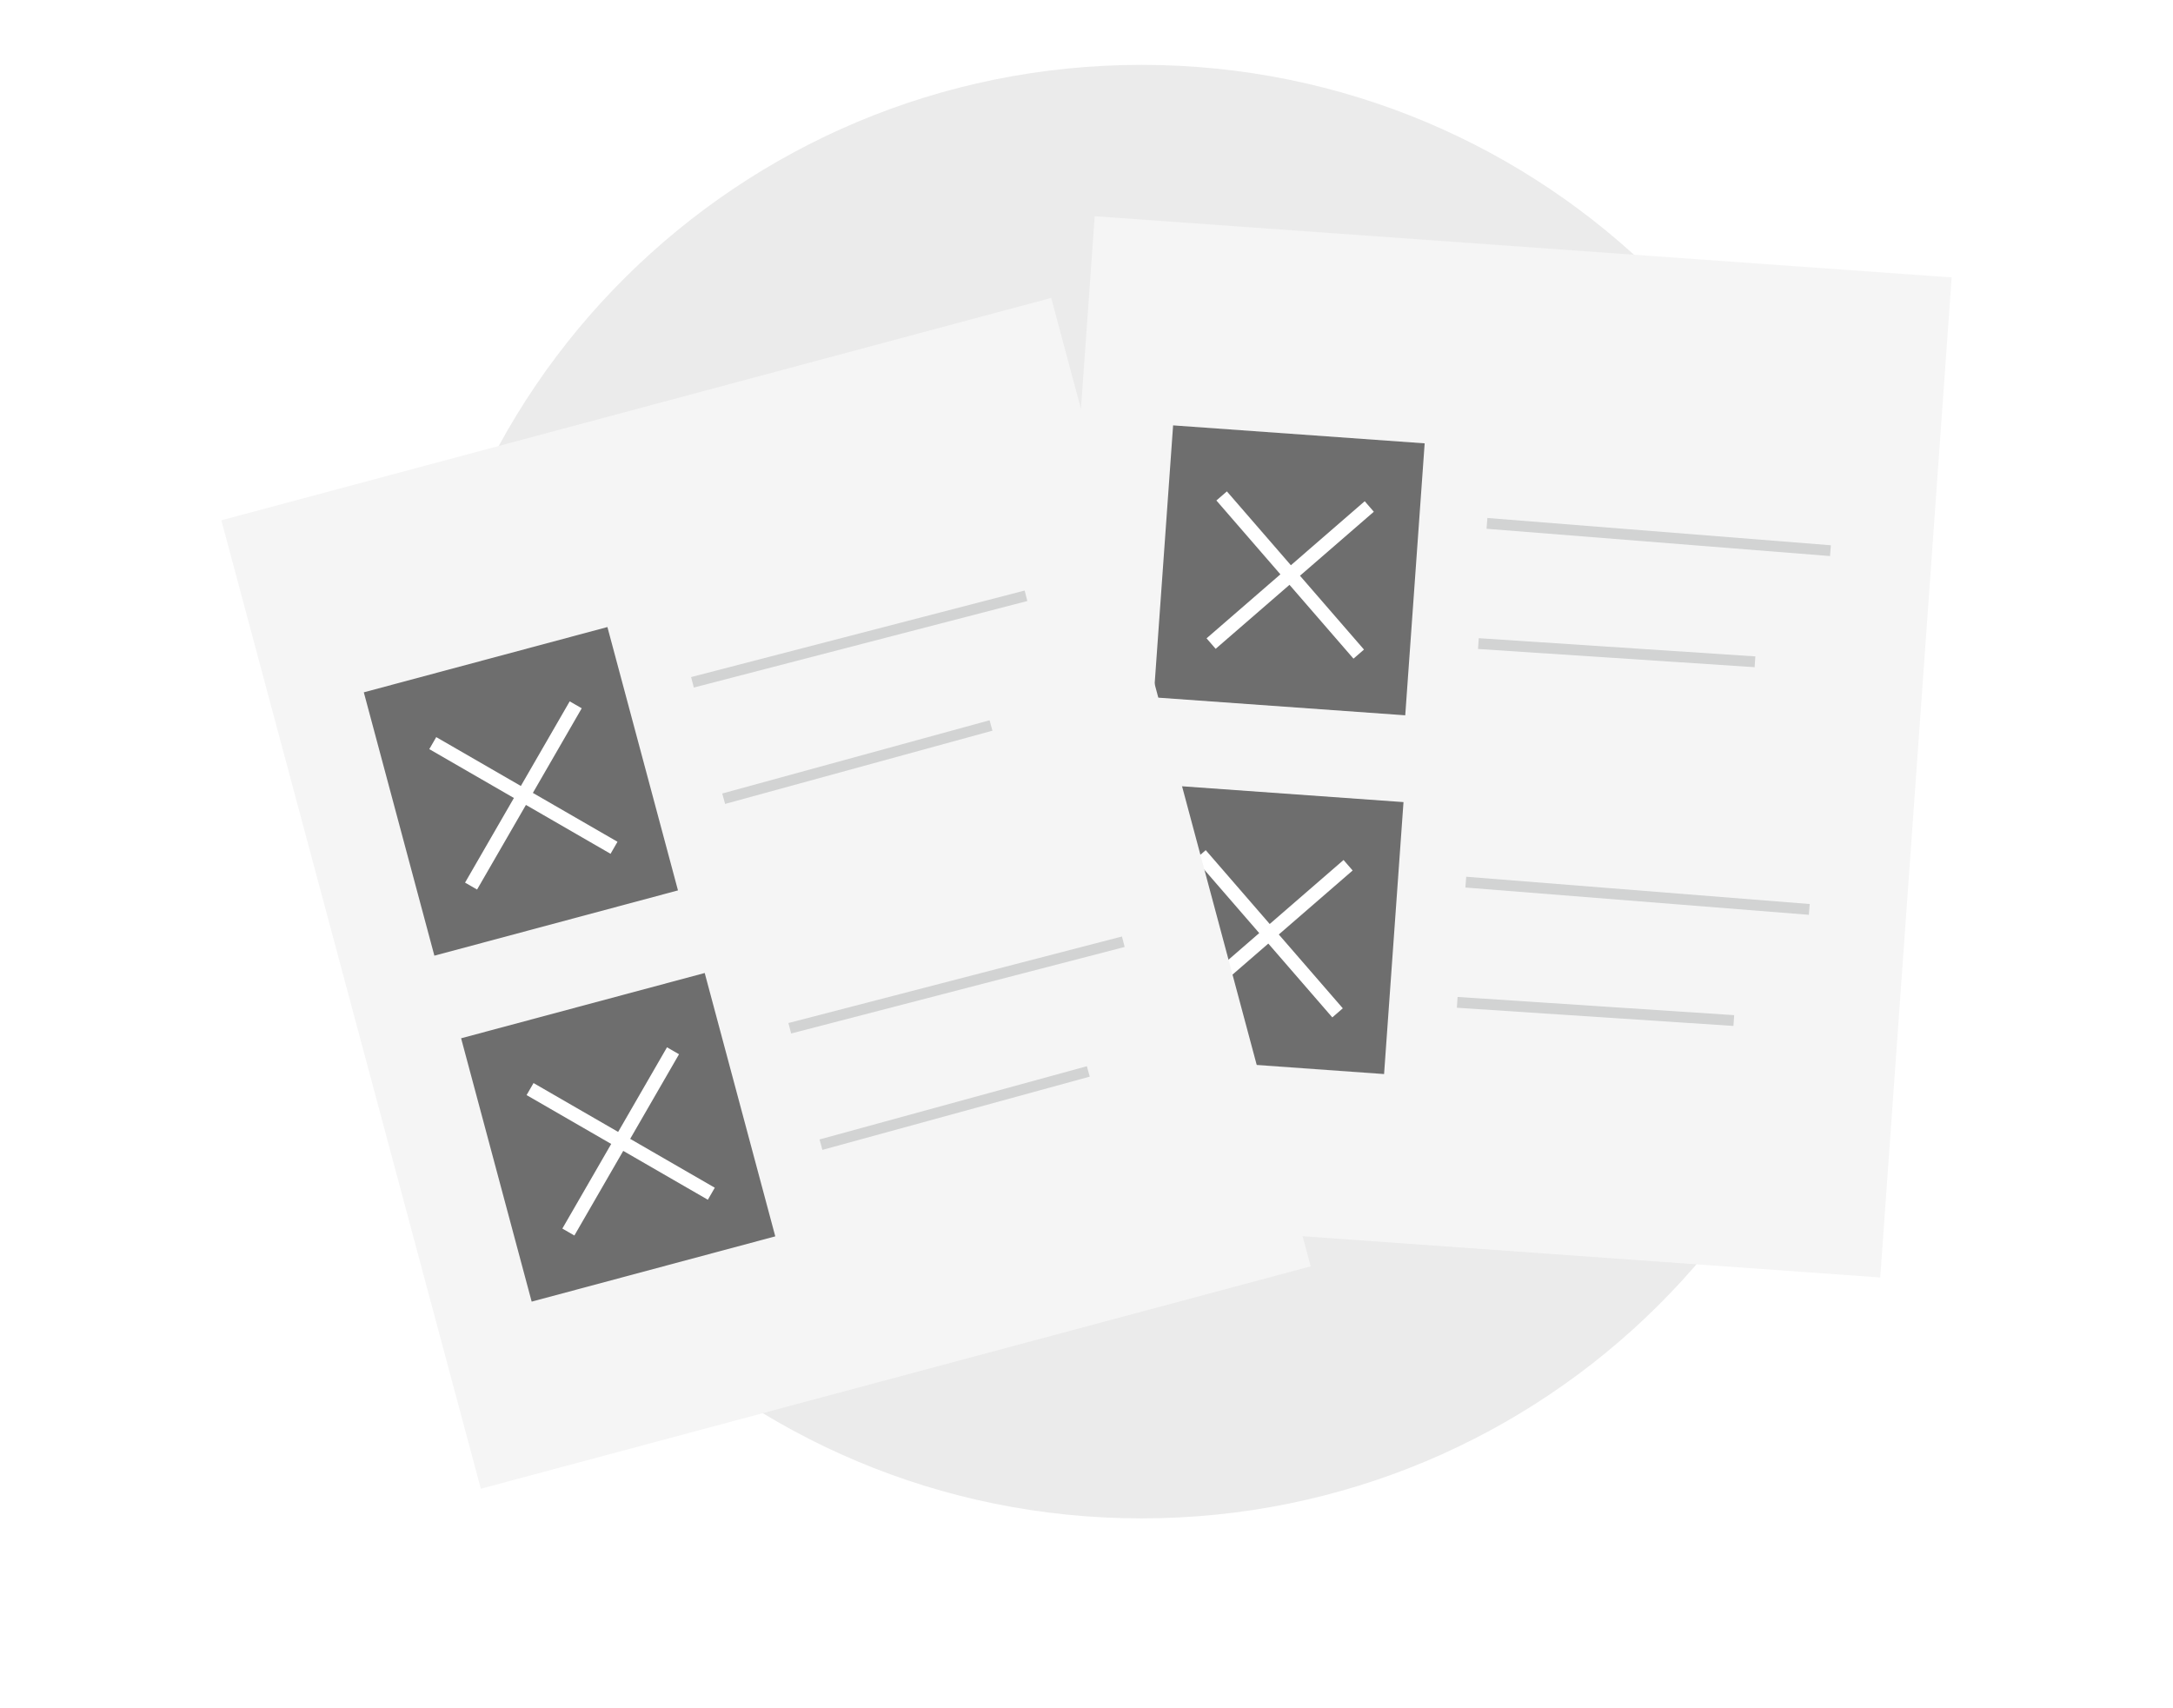 <svg width="201" height="158" viewBox="0 0 201 158" fill="none" xmlns="http://www.w3.org/2000/svg">
<path fill-rule="evenodd" clip-rule="evenodd" d="M105.592 140.447C142.913 140.447 173.167 110.35 173.167 73.223C173.167 36.097 142.913 6 105.592 6C68.271 6 38.017 36.097 38.017 73.223C38.017 110.35 68.271 140.447 105.592 140.447Z" fill="#EBEBEB"/>
<mask id="mask0_208_6344" style="mask-type:alpha" maskUnits="userSpaceOnUse" x="38" y="6" width="136" height="135">
<path fill-rule="evenodd" clip-rule="evenodd" d="M105.592 140.447C142.913 140.447 173.167 110.35 173.167 73.223C173.167 36.097 142.913 6 105.592 6C68.271 6 38.017 36.097 38.017 73.223C38.017 110.35 68.271 140.447 105.592 140.447Z" fill="white"/>
</mask>
<g mask="url(#mask0_208_6344)">
</g>
<g filter="url(#filter0_d_208_6344)">
<path d="M101.259 16L180.526 21.661L173.92 114.163L94.653 108.502L101.259 16Z" fill="#F5F5F5"/>
<path d="M136.75 55.53L162.334 57.214" stroke="#D2D3D3" strokeWidth="4.345"/>
<path d="M137.543 44.411L169.315 46.935" stroke="#D2D3D3" strokeWidth="4.345"/>
<rect x="108.511" y="35.347" width="23.328" height="25.219" transform="rotate(4.085 108.511 35.347)" fill="#6E6E6E"/>
<path fill-rule="evenodd" clip-rule="evenodd" d="M127.076 43.334L126.235 42.363L119.405 48.283L113.486 41.453L112.515 42.294L118.435 49.124L111.605 55.043L112.446 56.014L119.276 50.094L125.196 56.924L126.166 56.083L120.246 49.253L127.076 43.334Z" fill="white"/>
<path d="M134.792 88.714L160.375 90.398" stroke="#D2D3D3" strokeWidth="4.345"/>
<path d="M135.585 77.595L167.357 80.119" stroke="#D2D3D3" strokeWidth="4.345"/>
<rect x="106.553" y="68.531" width="23.328" height="25.219" transform="rotate(4.085 106.553 68.531)" fill="#6E6E6E"/>
<path fill-rule="evenodd" clip-rule="evenodd" d="M125.118 76.518L124.277 75.547L117.447 81.467L111.528 74.637L110.557 75.478L116.477 82.308L109.647 88.228L110.488 89.198L117.318 83.278L123.238 90.108L124.208 89.267L118.288 82.437L125.118 76.518Z" fill="white"/>
</g>
<g filter="url(#filter1_d_208_6344)">
<path d="M20.474 44.126L97.235 23.557L121.237 113.135L44.476 133.703L20.474 44.126Z" fill="#F5F5F5"/>
<path d="M66.939 69.879L91.667 63.105" stroke="#D2D3D3" strokeWidth="4.345"/>
<path d="M64.053 59.112L94.904 51.108" stroke="#D2D3D3" strokeWidth="4.345"/>
<rect x="33.652" y="60.038" width="23.328" height="25.219" transform="rotate(-15 33.652 60.038)" fill="#6E6E6E"/>
<path fill-rule="evenodd" clip-rule="evenodd" d="M53.809 61.515L52.697 60.873L48.178 68.701L40.351 64.181L39.709 65.293L47.536 69.812L43.017 77.64L44.129 78.282L48.648 70.454L56.475 74.974L57.117 73.862L49.29 69.342L53.809 61.515Z" fill="white"/>
<path d="M75.939 101.879L100.667 95.105" stroke="#D2D3D3" strokeWidth="4.345"/>
<path d="M73.053 91.112L103.904 83.108" stroke="#D2D3D3" strokeWidth="4.345"/>
<rect x="42.652" y="92.038" width="23.328" height="25.219" transform="rotate(-15 42.652 92.038)" fill="#6E6E6E"/>
<path fill-rule="evenodd" clip-rule="evenodd" d="M62.809 93.515L61.697 92.873L57.178 100.7L49.351 96.181L48.709 97.293L56.536 101.812L52.017 109.64L53.129 110.282L57.648 102.454L65.475 106.974L66.117 105.862L58.29 101.342L62.809 93.515Z" fill="white"/>
</g>
<defs>
<filter id="filter0_d_208_6344" x="74.653" y="0" width="125.873" height="138.163" filterUnits="userSpaceOnUse" color-interpolation-filters="sRGB">
<feFlood flood-opacity="0" result="BackgroundImageFix"/>
<feColorMatrix in="SourceAlpha" type="matrix" values="0 0 0 0 0 0 0 0 0 0 0 0 0 0 0 0 0 0 127 0" result="hardAlpha"/>
<feOffset dy="4"/>
<feGaussianBlur stdDeviation="10"/>
<feColorMatrix type="matrix" values="0 0 0 0 0 0 0 0 0 0 0 0 0 0 0 0 0 0 0.1 0"/>
<feBlend mode="normal" in2="BackgroundImageFix" result="effect1_dropShadow_208_6344"/>
<feBlend mode="normal" in="SourceGraphic" in2="effect1_dropShadow_208_6344" result="shape"/>
</filter>
<filter id="filter1_d_208_6344" x="0.474" y="7.557" width="140.764" height="150.146" filterUnits="userSpaceOnUse" color-interpolation-filters="sRGB">
<feFlood flood-opacity="0" result="BackgroundImageFix"/>
<feColorMatrix in="SourceAlpha" type="matrix" values="0 0 0 0 0 0 0 0 0 0 0 0 0 0 0 0 0 0 127 0" result="hardAlpha"/>
<feOffset dy="4"/>
<feGaussianBlur stdDeviation="10"/>
<feColorMatrix type="matrix" values="0 0 0 0 0 0 0 0 0 0 0 0 0 0 0 0 0 0 0.1 0"/>
<feBlend mode="normal" in2="BackgroundImageFix" result="effect1_dropShadow_208_6344"/>
<feBlend mode="normal" in="SourceGraphic" in2="effect1_dropShadow_208_6344" result="shape"/>
</filter>
</defs>
</svg>
